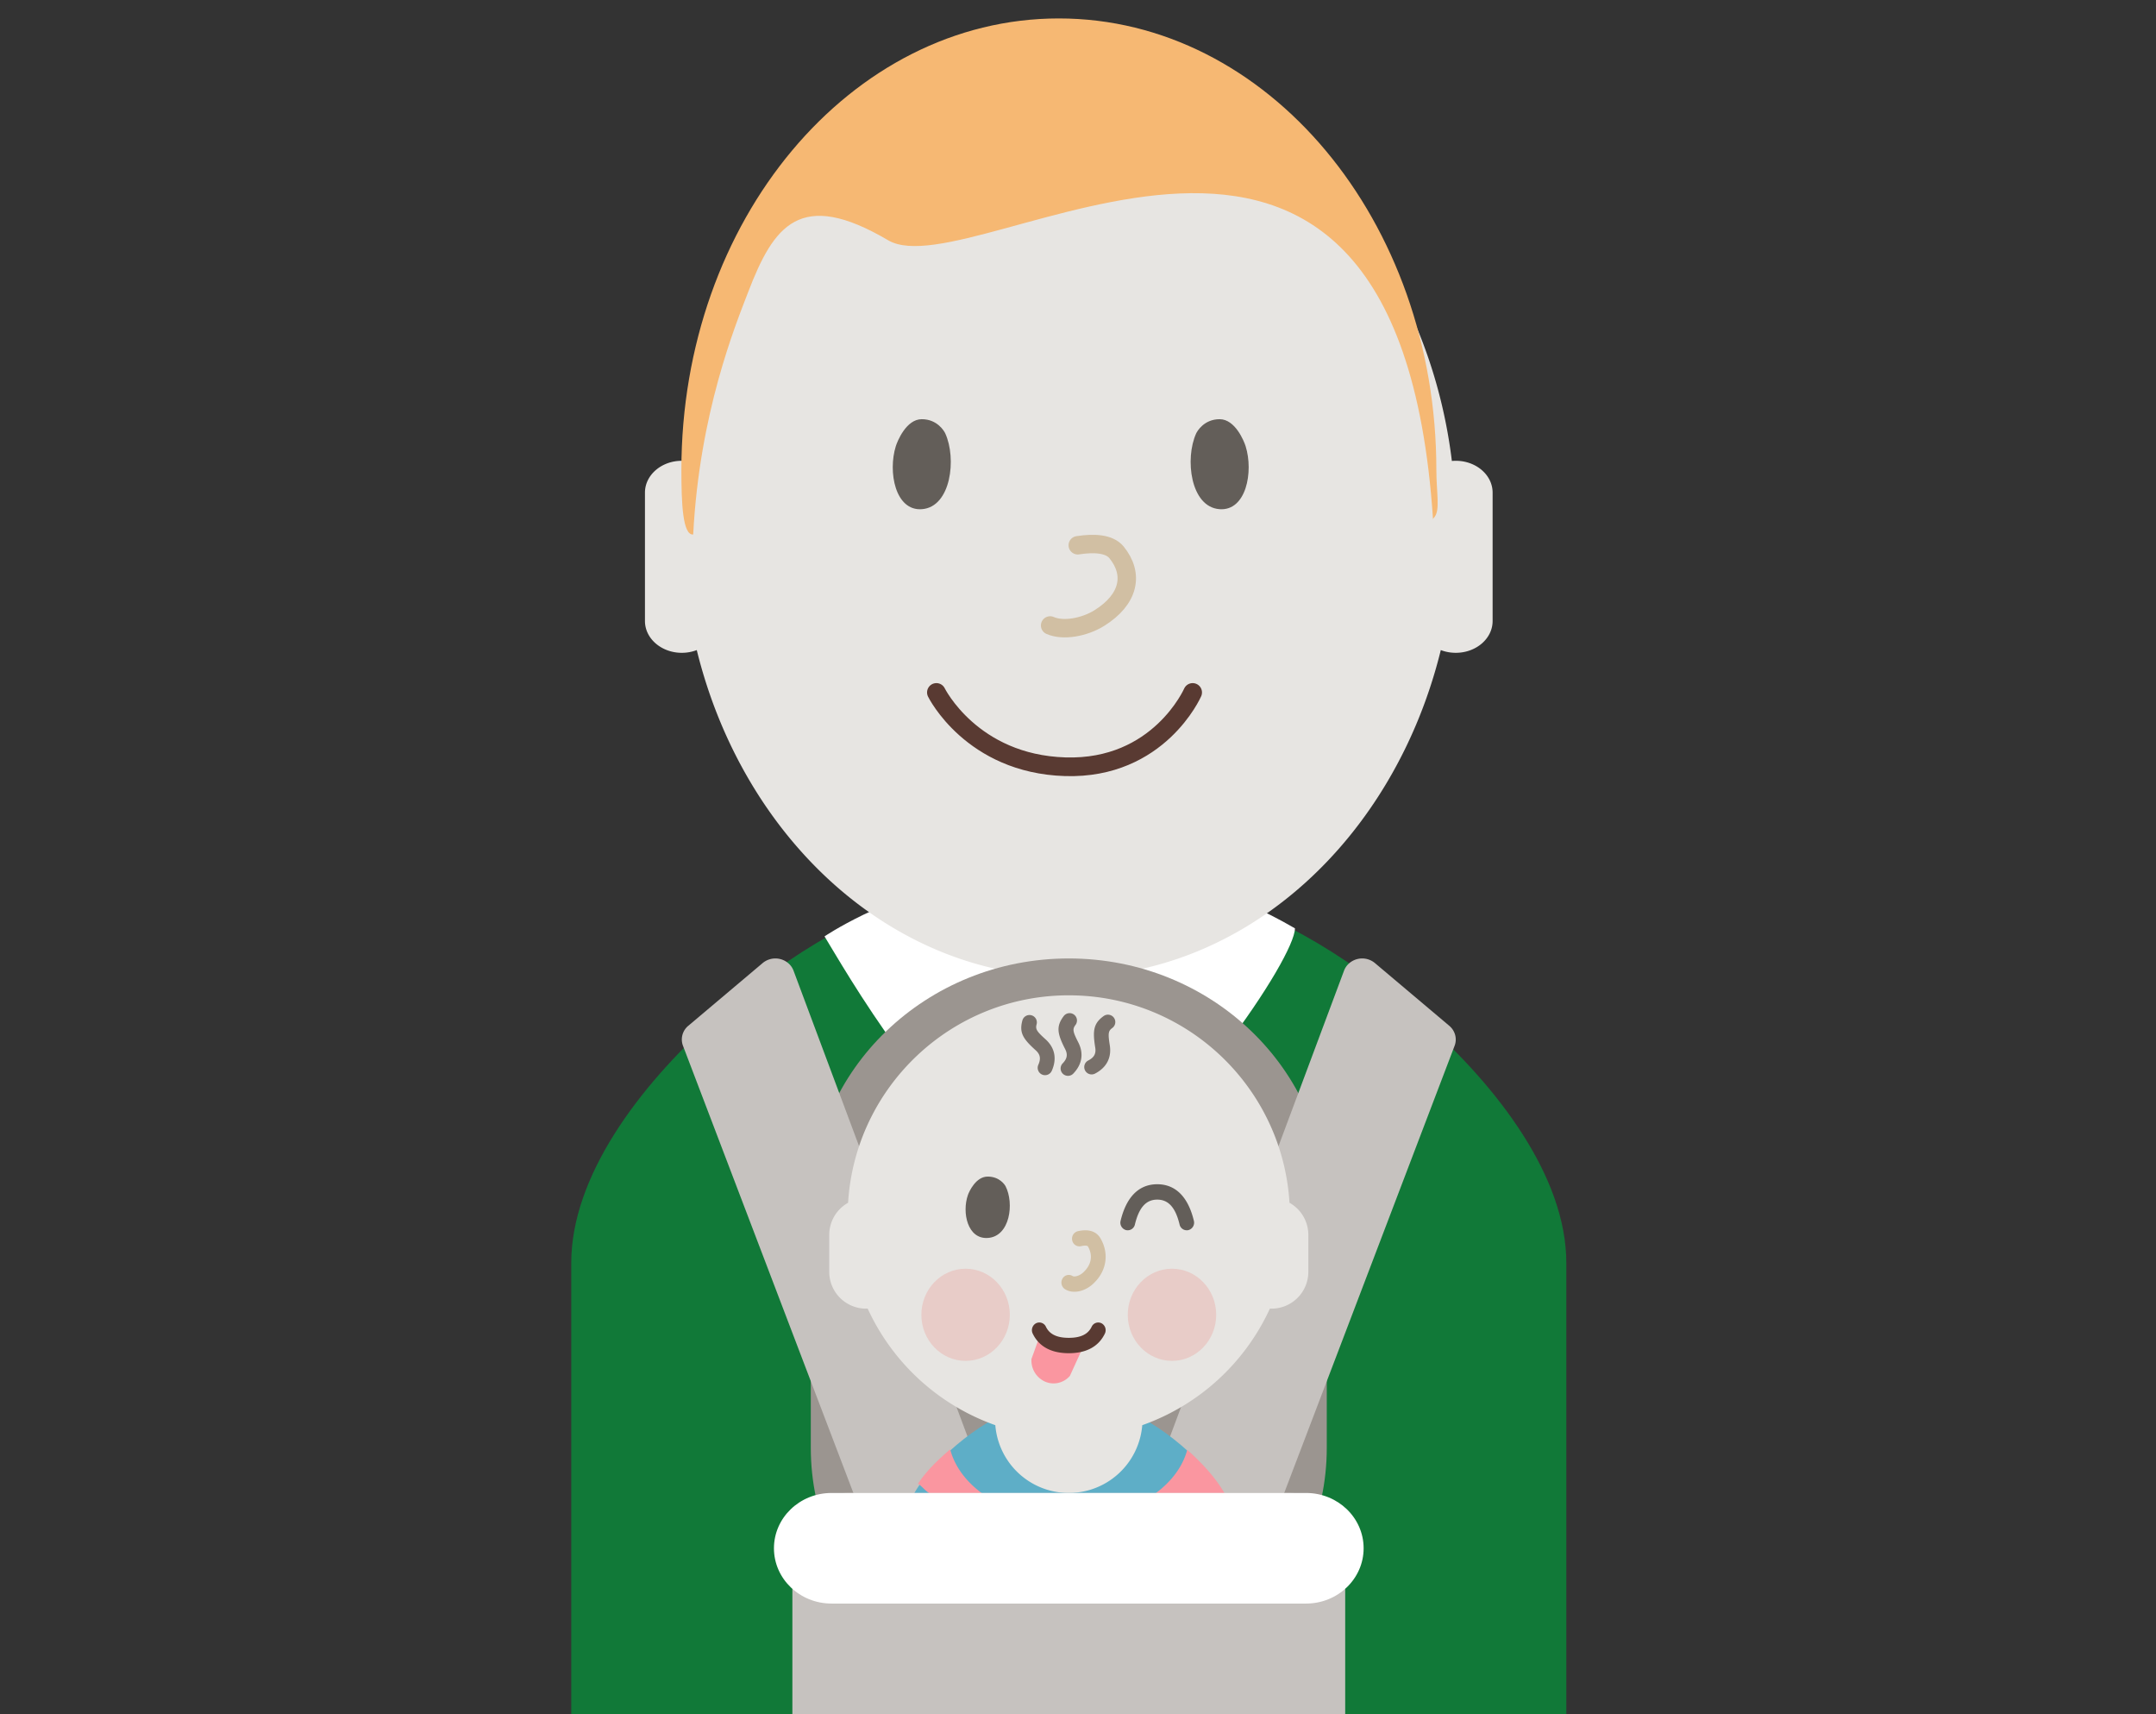 <svg xmlns="http://www.w3.org/2000/svg" width="117" height="93" viewBox="0 0 117 93">
    <rect x="0" y="0" width="117" height="93" fill="#333333" stroke="none"/>
    <g fill="none" fill-rule="evenodd">
        <path fill="#117938" d="M57.873 49h-8.066C45.457 49 31 59.22 31 68.523V93h54V68.523C85 59.22 70.29 49 65.942 49h-8.069z"/>
        <path fill="#FFF" d="M44.745 50.803c1.043 1.69 5.729 10.108 12.638 15.292 6.862-5.105 12.89-14.154 12.89-15.729-13.463-7.82-25.528.437-25.528.437z"/>
        <path fill="#E7E5E2" d="M78.188 35.27C75.67 45.508 67.585 53 58 53c-9.586 0-17.67-7.492-20.188-17.73a2.27 2.27 0 0 1-.812.148c-1.103 0-2-.771-2-1.726v-6.965c0-.955.897-1.727 2-1.727.071 0 .142.003.211.01C38.663 13.132 47.417 4 58 4c10.582 0 19.337 9.132 20.789 21.01.07-.007.14-.01.211-.01 1.105 0 2 .772 2 1.727v6.965c0 .955-.895 1.726-2 1.726-.289 0-.564-.053-.812-.148z"/>
        <path fill="#635E59" d="M50.03 27.625c-1.447.109-1.852-2.024-1.417-3.417.083-.264.562-1.465 1.41-1.465.847 0 1.221.656 1.273.769.623 1.358.317 3.993-1.266 4.113M66.18 27.625c1.447.109 1.852-2.024 1.416-3.417-.082-.264-.561-1.465-1.41-1.465-.846 0-1.22.656-1.272.769-.623 1.358-.318 3.993 1.266 4.113"/>
        <path stroke="#D1BFA3" stroke-linecap="round" d="M58.487 29.583c.865-.133 1.708-.1 2.104.385.965 1.185.688 2.554-.937 3.566-.812.505-1.962.712-2.667.4"/>
        <path stroke="#593A32" stroke-linecap="round" stroke-width="1.013" d="M64.722 37.568s-1.828 4.187-6.914 4.031c-5.086-.156-6.993-4.031-6.993-4.031"/>
        <path fill="#F6B873" d="M77.837 28.063c.328-.385.11-1.345.11-2.57C77.946 11.965 68.773 1 57.461 1 46.15 1 36.977 11.965 36.977 25.493c0 1.783.065 3.553.641 3.506.34-6.59 2.284-11.336 2.983-13.154 1.386-3.604 2.814-5.626 7.594-2.811 4.724 2.784 27.604-14.59 29.57 15.126-.065.07-.042.037.072-.097z"/>
        <g>
            <path fill="#9B9590" d="M58 52c7.732 0 14 6.02 14 13.447v13.106C72 85.979 65.732 92 58 92s-14-6.02-14-13.447V65.447C44 58.021 50.268 52 58 52z"/>
            <g fill="#C6C2BF">
                <path d="M37.352 55.653l4.035-3.403a1.08 1.08 0 0 1 1.473.085.985.985 0 0 1 .202.326L52.939 79.1c.193.515-.087 1.08-.626 1.267L47.78 81.94c-.541.188-1.14-.078-1.337-.594l-9.38-24.61a.963.963 0 0 1 .289-1.083zM78.648 55.653c.32.27.435.7.29 1.083l-9.38 24.61h-.001c-.197.516-.796.782-1.337.594l-4.533-1.573c-.539-.187-.819-.752-.626-1.267l9.877-26.44a.985.985 0 0 1 .202-.325 1.08 1.08 0 0 1 1.473-.085l4.035 3.403z"/>
            </g>
        </g>
        <g>
            <path fill="#5EAEC7" d="M67 82.987V91H49v-8.013c0-2.292 2.94-4.91 4.91-5.987h8.18c1.988 1.097 4.91 3.721 4.91 5.987z"/>
            <path fill="#FA96A0" d="M64.428 78.66c.863.765 1.712 1.696 2.163 2.618-.272.168-1.55.168-1.694-.233.15.387.05.845-.282 1.127a.97.97 0 0 1-1.338-.073c.22.464.052 1.03-.395 1.291a.97.97 0 0 1-1.071-.06.997.997 0 0 1-.635 1.08.969.969 0 0 1-.933-.147.984.984 0 0 1-.746.625.97.97 0 0 1-.872-.286.98.98 0 0 1-.878.55.978.978 0 0 1-.843-.487.969.969 0 0 1-.806.223.984.984 0 0 1-.746-.625.969.969 0 0 1-.933.146.997.997 0 0 1-.635-1.079.97.97 0 0 1-1.071.06 1.003 1.003 0 0 1-.395-1.291.97.97 0 0 1-1.338.073 1.005 1.005 0 0 1-.282-1.127c-.284.127-.612-.39-.88-.545.41-.64 1.068-1.294 1.747-1.865.564 2.168 3.23 3.81 6.435 3.81 3.192 0 5.85-1.63 6.428-3.784z"/>
            <path fill="#E7E5E2" d="M46.023 65.255C46.408 58.975 51.623 54 58 54c6.377 0 11.592 4.974 11.977 11.255A2 2 0 0 1 71 67v2a2 2 0 0 1-2.087 1.998 12.038 12.038 0 0 1-6.926 6.324 4 4 0 0 1-7.974 0 12.038 12.038 0 0 1-6.926-6.324A2 2 0 0 1 45 69v-2a2 2 0 0 1 1.023-1.745z"/>
            <path fill="#78706A" fill-rule="nonzero" d="M55.484 55.356a.4.4 0 0 1 .771.213c-.073.265-.003.38.484.818.506.456.624 1.054.343 1.698a.4.4 0 1 1-.733-.32c.146-.333.1-.562-.145-.783-.698-.628-.903-.964-.72-1.626zm2.23-.214a.4.4 0 1 1 .643.475c-.163.222-.139.355.159.938.309.607.205 1.208-.288 1.708a.4.4 0 0 1-.57-.56c.255-.26.295-.49.145-.785-.426-.836-.497-1.223-.09-1.776zm2.185-.022a.4.4 0 0 1 .466.65c-.224.16-.242.295-.14.941.107.673-.178 1.213-.801 1.536a.4.4 0 0 1-.369-.71c.323-.167.432-.374.38-.7-.147-.927-.094-1.317.464-1.717z"/>
            <g>
                <g fill="#E8CCC8">
                    <path d="M54.8 71.333c0 1.381-1.074 2.5-2.4 2.5-1.325 0-2.4-1.119-2.4-2.5 0-1.38 1.075-2.5 2.4-2.5 1.326 0 2.4 1.12 2.4 2.5M66 71.333c0 1.381-1.074 2.5-2.4 2.5-1.325 0-2.4-1.119-2.4-2.5 0-1.38 1.075-2.5 2.4-2.5 1.326 0 2.4 1.12 2.4 2.5"/>
                </g>
                <path fill="#FA96A0" d="M56.705 74.956a1.257 1.257 0 0 1-.73-1.227l.563-1.562 2.209.976-.688 1.507c-.334.38-.873.519-1.354.306z"/>
                <path fill="#D1BFA3" fill-rule="nonzero" d="M58.66 67.611a.4.4 0 0 1-.475-.322.417.417 0 0 1 .31-.493c.538-.118.987-.027 1.235.405.48.842.313 1.812-.445 2.483-.441.39-1.06.53-1.492.259a.427.427 0 0 1-.135-.573.391.391 0 0 1 .549-.14c.095.06.356 0 .56-.18.464-.412.554-.934.275-1.422-.026-.046-.142-.07-.383-.017z"/>
                <g fill="#635E59">
                    <path fill-rule="nonzero" d="M60.812 66.232a.418.418 0 0 0 .291.505.4.4 0 0 0 .485-.303c.226-.942.619-1.35 1.212-1.35s.986.408 1.212 1.35a.4.4 0 0 0 .485.303.418.418 0 0 0 .291-.505c-.307-1.28-.981-1.982-1.988-1.982-1.007 0-1.68.702-1.988 1.982z"/>
                    <path d="M53.606 67.164c-1.103.075-1.412-1.38-1.08-2.33.063-.18.428-1 1.074-1 .646 0 .93.448.97.525.475.926.243 2.724-.964 2.805"/>
                </g>
                <path fill="#593A32" fill-rule="nonzero" d="M59.958 72.353a.425.425 0 0 0-.18-.559.393.393 0 0 0-.536.186c-.192.4-.582.603-1.242.603s-1.05-.203-1.242-.603a.393.393 0 0 0-.537-.186.425.425 0 0 0-.179.559c.342.711 1.018 1.064 1.958 1.064s1.616-.353 1.958-1.064z"/>
            </g>
        </g>
        <g>
            <path fill="#C6C2BF" d="M73 93H43v-9.882C43 81.948 44.362 81 46.042 81h23.916c1.68 0 3.042.948 3.042 2.118V93z"/>
            <path fill="#FFF" d="M45.124 81h25.752C72.601 81 74 82.343 74 84s-1.399 3-3.124 3H45.124C43.399 87 42 85.657 42 84s1.399-3 3.124-3z"/>
        </g>
    </g>
</svg>
